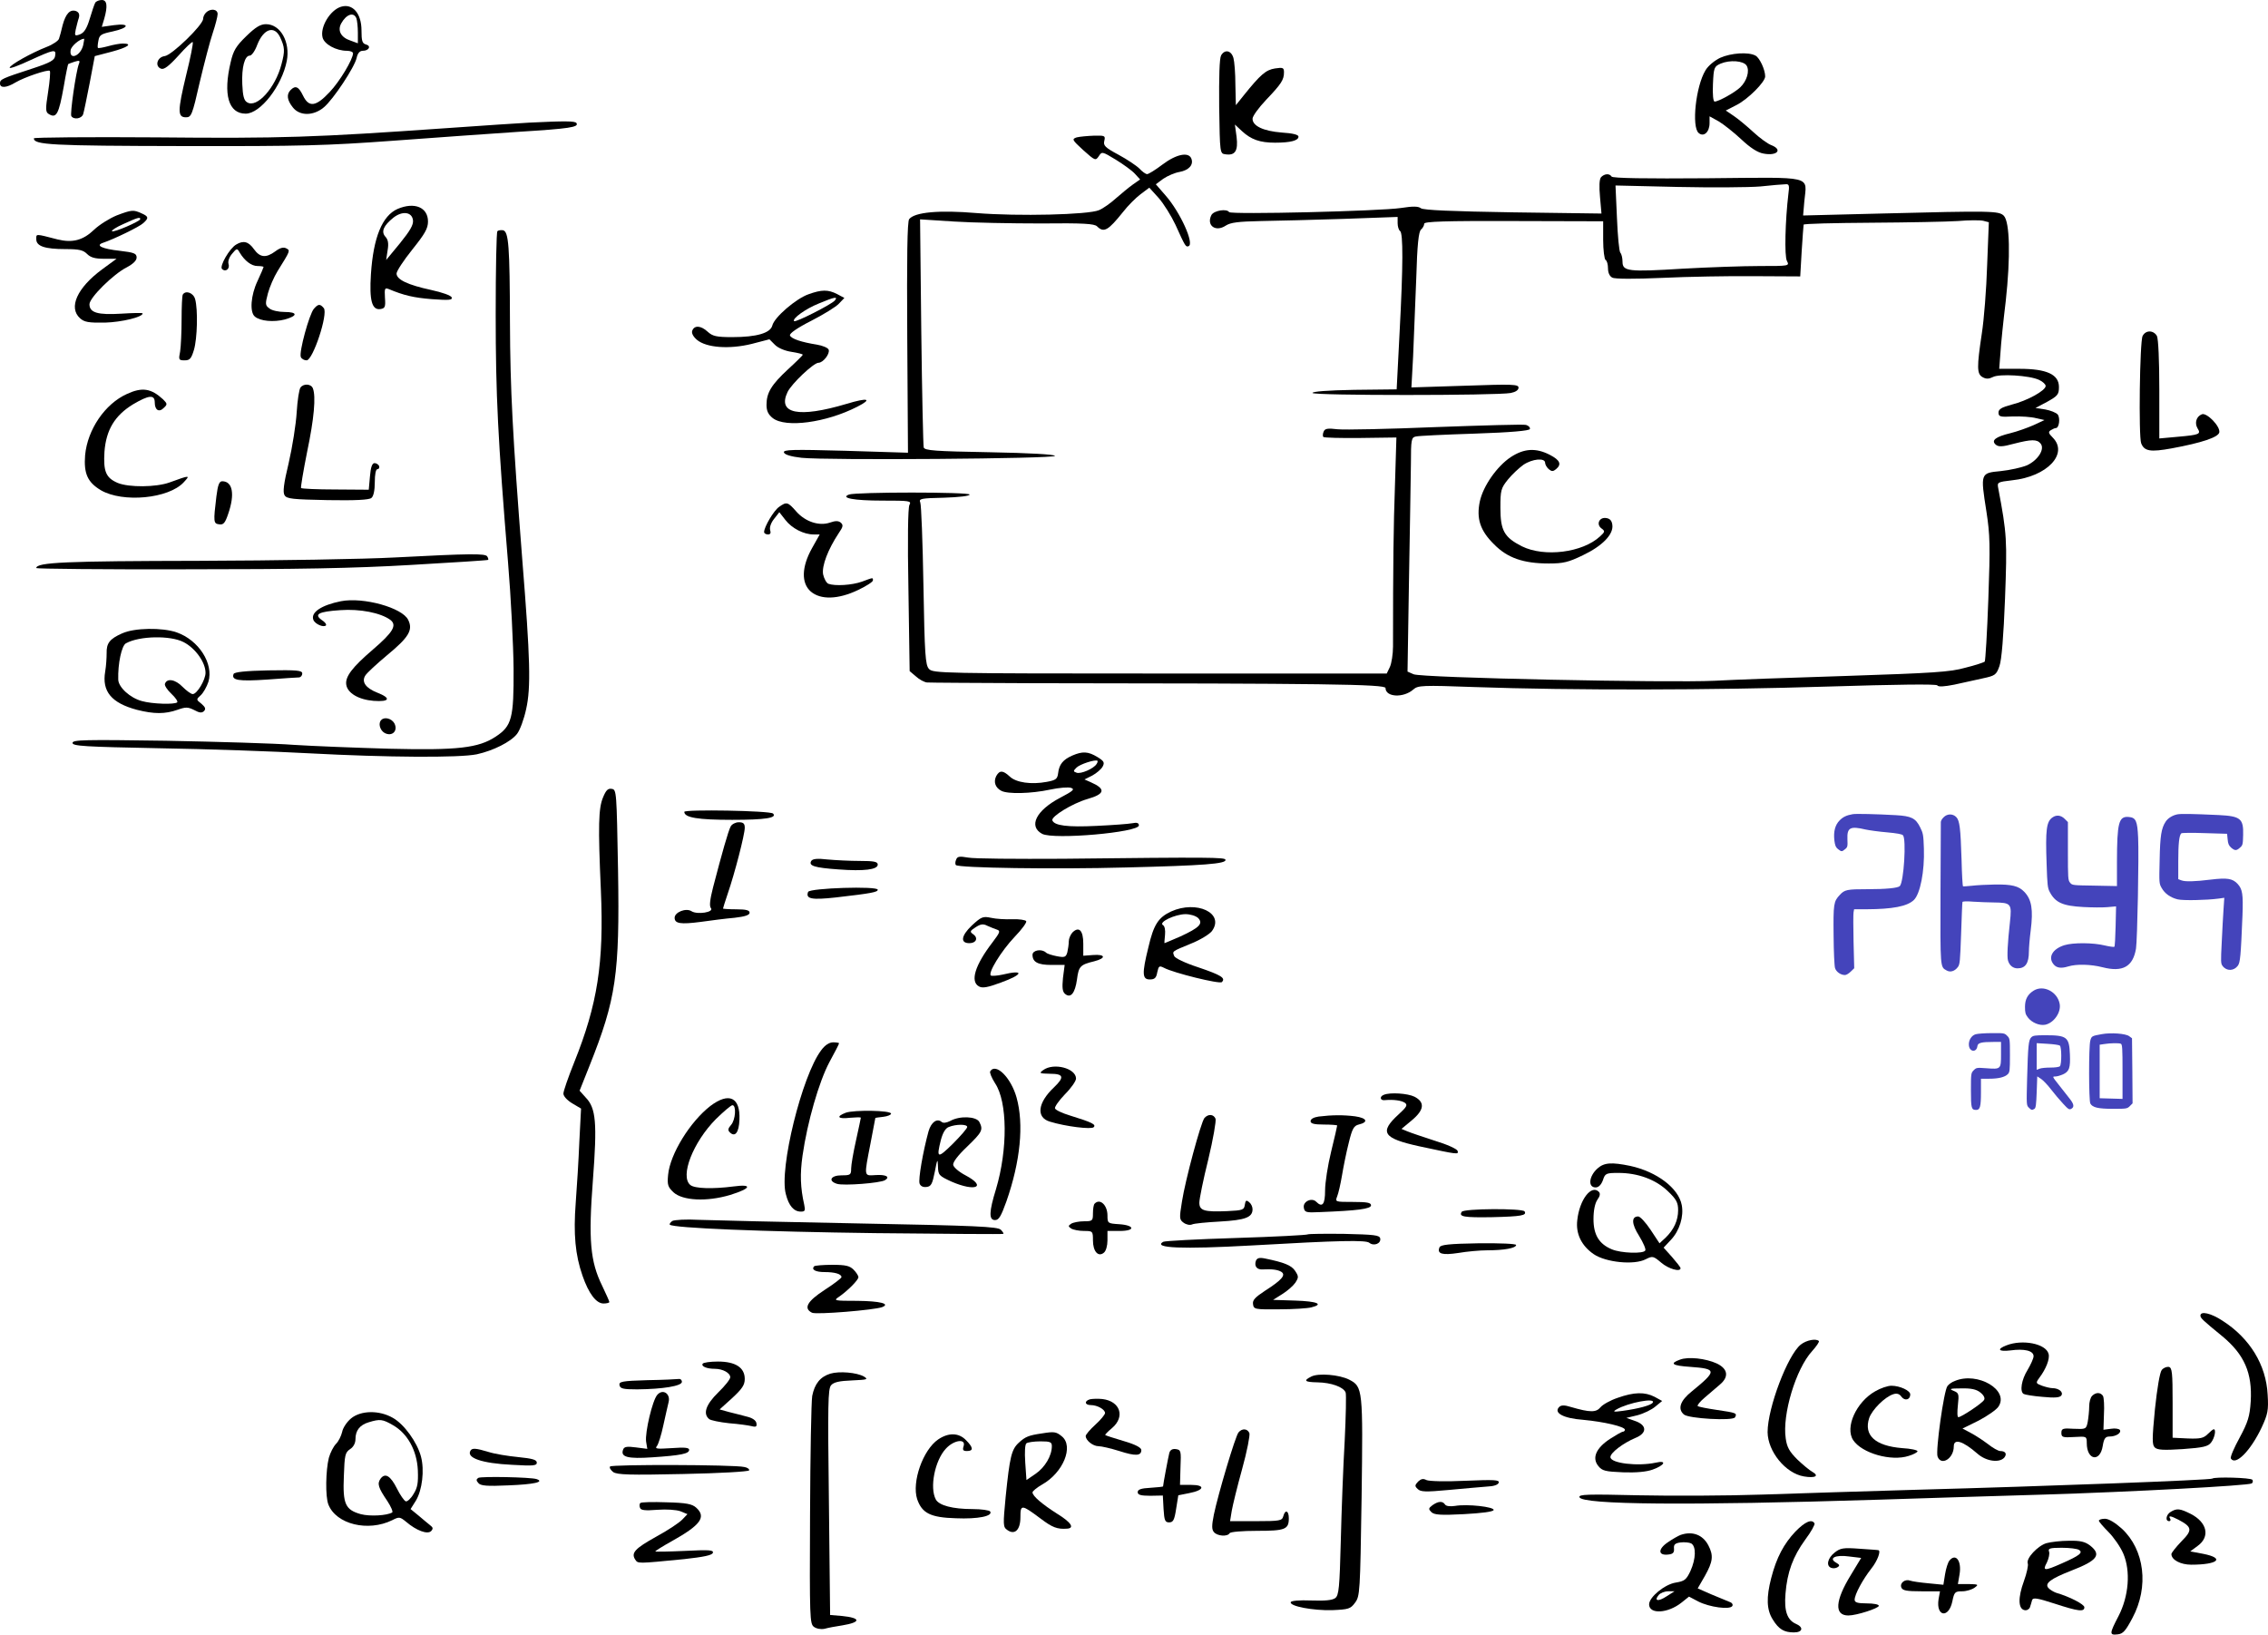 <?xml version="1.0" encoding="UTF-8" standalone="no"?>
<svg
   version="1.0"
   width="937.946pt"
   height="675.894pt"
   viewBox="0 0 937.946 675.894"
   preserveAspectRatio="xMidYMid"
   id="svg97"
   sodipodi:docname="109.svg"
   inkscape:version="1.3.2 (091e20e, 2023-11-25)"
   xmlns:inkscape="http://www.inkscape.org/namespaces/inkscape"
   xmlns:sodipodi="http://sodipodi.sourceforge.net/DTD/sodipodi-0.dtd"
   xmlns="http://www.w3.org/2000/svg"
   xmlns:svg="http://www.w3.org/2000/svg">
  <defs
     id="defs97" />
  <sodipodi:namedview
     id="namedview97"
     pagecolor="#ffffff"
     bordercolor="#000000"
     borderopacity="0.25"
     inkscape:showpageshadow="2"
     inkscape:pageopacity="0.0"
     inkscape:pagecheckerboard="0"
     inkscape:deskcolor="#d1d1d1"
     inkscape:document-units="pt"
     inkscape:zoom="0.22568696"
     inkscape:cx="394.35154"
     inkscape:cy="974.80155"
     inkscape:current-layer="svg97" />
  <g
     transform="matrix(0.1,0,0,-0.1,-40,730)"
     fill="#000000"
     stroke="none"
     id="g88">
    <path
       d="m 794,7289 c -4,-7 -14,-37 -23,-67 -12,-40 -23,-57 -40,-64 -22,-8 -23,-6 -18,19 4,16 9,38 13,49 4,15 0,23 -11,28 -25,9 -43,-10 -56,-58 -5,-22 -12,-48 -15,-56 -2,-8 -25,-24 -51,-34 -64,-25 -153,-75 -153,-86 0,-5 38,9 85,31 99,45 108,47 103,18 -2,-18 -20,-28 -93,-52 -129,-42 -135,-45 -135,-62 0,-20 26,-19 64,4 37,22 135,55 142,48 3,-3 0,-42 -7,-87 -11,-70 -11,-83 2,-91 32,-20 42,-3 63,115 8,49 17,90 18,91 2,1 14,6 27,10 20,6 23,5 17,-10 -12,-32 -37,-206 -31,-215 10,-16 43,-11 49,8 3,9 15,67 27,129 l 21,111 69,18 c 68,18 90,34 47,34 -13,0 -40,-5 -61,-11 -22,-6 -40,-9 -42,-7 -2,2 -1,15 2,30 4,24 12,28 59,38 69,15 73,35 5,26 l -50,-7 10,33 c 15,53 12,78 -10,78 -11,0 -23,-5 -27,-11 z m -50,-176 c -11,-45 -58,-63 -52,-21 2,17 37,47 56,48 1,0 -1,-12 -4,-27 z"
       id="path1" />
    <path
       d="m 1810,7272 c -45,-14 -87,-84 -76,-127 7,-28 56,-55 101,-55 14,0 25,-5 25,-10 0,-25 -55,-117 -97,-161 -57,-61 -86,-64 -110,-14 -18,37 -31,43 -51,23 -18,-18 -15,-42 9,-72 28,-36 85,-36 128,0 39,32 128,167 136,205 4,19 13,29 25,29 26,0 36,20 14,26 -16,4 -19,15 -19,58 0,71 -37,113 -85,98 z m 64,-48 c 3,-9 6,-35 6,-59 v -44 l -30,11 c -40,13 -55,41 -39,71 21,38 52,49 63,21 z"
       id="path2" />
    <path
       d="m 1252,7248 c -7,-7 -12,-18 -12,-26 0,-25 -130,-151 -159,-154 -31,-4 -42,-42 -15,-52 12,-5 32,10 72,54 30,34 57,59 59,56 3,-3 -9,-64 -27,-136 -36,-150 -36,-175 -1,-175 22,0 26,8 57,145 19,80 43,172 54,204 11,33 20,68 20,78 0,21 -30,24 -48,6 z"
       id="path3" />
    <path
       d="m 1418,7150 c -42,-41 -53,-59 -64,-107 -32,-134 -9,-213 62,-213 61,0 150,115 170,218 15,78 -26,152 -86,152 -23,0 -43,-12 -82,-50 z m 140,-3 c 20,-43 21,-57 6,-113 -25,-97 -102,-183 -142,-157 -13,7 -18,27 -20,75 -3,70 10,118 31,118 8,0 22,20 31,45 26,66 70,81 94,32 z"
       id="path4" />
    <path
       d="m 5450,7071 c -7,-13 -9,-88 -8,-213 3,-193 3,-193 26,-196 40,-6 53,14 46,72 l -7,51 29,-27 c 38,-35 74,-48 137,-48 65,0 97,9 97,25 0,8 -23,14 -70,17 -75,6 -120,27 -120,57 0,11 25,45 56,78 63,66 74,83 74,114 0,19 -4,21 -37,16 -38,-6 -60,-25 -130,-112 l -32,-40 -2,85 c 0,47 -4,96 -8,110 -9,32 -36,37 -51,11 z"
       id="path5" />
    <path
       d="m 7514,7061 c -23,-11 -50,-33 -61,-52 -40,-66 -58,-234 -28,-259 21,-18 45,4 45,41 v 28 l 38,-21 c 20,-12 62,-45 93,-74 37,-35 68,-55 92,-59 56,-11 81,16 32,35 -14,5 -47,29 -73,53 -26,24 -62,54 -81,67 l -34,23 45,23 c 47,24 118,95 118,118 0,28 -23,77 -40,86 -29,16 -101,11 -146,-9 z m 109,-32 c 14,-22 1,-64 -26,-90 -23,-22 -90,-59 -106,-59 -6,0 -9,29 -7,72 3,69 5,73 32,85 38,16 94,12 107,-8 z"
       id="path6" />
    <path
       d="m 2590,6793 c -36,-2 -191,-12 -345,-23 -542,-38 -681,-43 -1198,-38 -279,2 -507,0 -507,-4 0,-27 71,-31 615,-32 495,-1 596,2 870,22 171,13 405,29 520,37 209,13 250,19 239,36 -5,9 -49,9 -194,2 z"
       id="path7" />
    <path
       d="m 4853,6732 c -21,-7 -20,-10 27,-53 49,-44 51,-44 64,-25 13,20 14,20 70,-14 31,-19 67,-45 79,-58 l 22,-24 -30,-21 c -17,-12 -48,-38 -70,-57 -22,-20 -53,-42 -70,-49 -44,-19 -334,-26 -507,-12 -153,13 -255,4 -278,-25 -8,-9 -10,-158 -8,-489 l 3,-477 -259,8 c -219,6 -258,5 -254,-7 3,-9 29,-17 73,-22 102,-11 1051,-4 1048,8 -2,6 -105,12 -270,15 -227,4 -269,7 -273,20 -2,8 -7,224 -10,479 l -5,464 140,-9 c 77,-5 239,-8 359,-8 176,2 222,-1 233,-12 28,-28 46,-17 107,59 20,26 53,59 73,74 l 36,27 39,-43 c 21,-24 52,-74 69,-110 41,-91 43,-93 54,-89 26,8 -34,141 -95,210 l -40,46 31,23 c 18,12 48,25 67,28 38,7 59,29 49,55 -11,29 -62,19 -119,-24 -29,-22 -58,-40 -64,-40 -6,0 -20,10 -32,23 -12,12 -51,38 -86,57 -56,30 -64,38 -59,58 5,21 2,22 -43,21 -27,-1 -59,-4 -71,-7 z"
       id="path8" />
    <path
       d="m 7021,6567 c -7,-9 -8,-38 -4,-82 l 6,-68 -367,5 c -251,4 -370,9 -380,17 -10,8 -32,9 -82,1 -84,-13 -704,-28 -711,-17 -9,15 -62,7 -73,-12 -22,-43 17,-72 59,-44 20,13 51,17 146,19 66,1 220,5 343,9 l 222,8 v -26 c 0,-14 5,-29 10,-32 13,-8 13,-142 -2,-422 l -12,-233 -176,-2 c -110,-2 -174,-7 -172,-13 2,-11 761,-11 820,0 20,4 32,12 32,22 0,14 -23,15 -222,8 l -221,-7 7,128 c 3,71 9,216 13,322 4,142 10,195 20,203 7,6 13,17 13,24 0,9 86,12 370,11 l 370,-1 v -77 c 0,-42 5,-80 10,-83 6,-3 10,-19 10,-35 0,-18 7,-33 18,-38 10,-6 94,-6 207,-1 105,5 276,8 380,7 l 190,-1 6,104 c 4,57 7,107 8,110 0,4 126,7 279,8 152,1 314,4 359,7 45,4 92,4 105,1 l 23,-6 -7,-178 c -3,-98 -13,-225 -22,-282 -21,-140 -21,-168 4,-181 14,-8 26,-7 42,1 26,14 151,7 191,-12 15,-7 27,-18 27,-25 0,-19 -76,-61 -140,-77 -42,-11 -55,-19 -55,-33 0,-17 7,-19 60,-16 33,1 76,-2 95,-7 l 35,-8 -45,-21 c -25,-11 -67,-26 -95,-33 -62,-15 -82,-30 -61,-48 11,-9 27,-9 74,4 74,19 96,19 111,1 19,-23 -11,-69 -56,-90 -22,-9 -70,-20 -109,-24 -84,-8 -84,-8 -59,-167 15,-97 16,-141 8,-362 -5,-139 -12,-255 -15,-259 -4,-3 -39,-15 -80,-25 -63,-18 -133,-22 -493,-34 -231,-7 -476,-16 -545,-20 -184,-9 -1213,12 -1244,27 l -25,11 6,376 c 4,207 7,425 8,484 0,100 2,108 20,112 11,3 121,8 244,12 151,5 226,12 228,19 2,6 -5,14 -16,17 -11,3 -179,-2 -373,-9 -194,-8 -377,-12 -406,-9 -42,5 -53,3 -58,-10 -4,-9 -4,-19 -1,-22 4,-3 73,-5 154,-4 l 148,2 -6,-198 c -6,-168 -8,-325 -8,-666 0,-31 -6,-70 -13,-85 l -13,-27 h -938 c -901,0 -939,1 -955,19 -15,16 -18,58 -23,345 -3,179 -9,334 -13,343 -7,16 2,18 98,20 62,2 106,7 106,13 0,11 -471,11 -499,0 -37,-14 20,-25 137,-25 116,0 122,-1 113,-18 -6,-12 -8,-142 -4,-353 l 5,-334 26,-22 c 14,-13 35,-24 46,-25 12,-1 206,-2 431,-3 1210,-1 1465,-4 1465,-20 0,-38 74,-42 115,-6 19,17 36,18 255,10 396,-14 982,-13 1455,2 292,9 452,11 457,5 4,-7 29,-5 70,3 35,8 88,19 118,26 51,11 56,14 69,51 9,25 17,124 23,279 9,242 8,266 -28,456 -5,25 -3,26 57,33 145,15 235,110 168,177 -17,17 -19,23 -8,30 8,5 17,9 21,9 14,0 19,41 8,56 -7,8 -30,17 -52,21 l -40,6 49,26 c 43,24 48,30 48,61 0,52 -51,75 -163,75 h -84 l 5,65 c 2,36 12,133 22,215 20,182 17,327 -8,353 -21,20 -46,21 -511,9 l -319,-8 5,58 c 10,109 47,100 -400,96 -256,-2 -393,0 -397,7 -9,14 -30,12 -44,-3 z m 775,-69 c -13,-109 -17,-258 -6,-277 11,-21 9,-21 -112,-21 -68,0 -211,-5 -319,-11 -226,-14 -249,-11 -249,29 0,15 -4,32 -9,37 -5,6 -11,70 -14,144 l -6,134 257,-6 c 141,-3 295,-2 342,2 47,5 93,9 103,9 16,2 18,-4 13,-40 z"
       id="path9" />
    <path
       d="m 2044,6436 c -63,-28 -100,-117 -110,-270 -7,-108 4,-149 39,-144 19,3 22,8 19,47 -2,38 -1,42 15,36 62,-26 103,-36 179,-42 70,-5 86,-4 82,7 -2,8 -39,21 -85,31 -97,21 -143,43 -143,68 0,10 29,54 65,99 52,65 65,87 65,116 0,59 -56,82 -126,52 z m 64,-47 c 2,-19 -12,-43 -54,-95 l -57,-69 6,40 c 5,28 2,44 -9,56 -19,21 -8,46 33,79 37,29 77,24 81,-11 z"
       id="path10" />
    <path
       d="m 882,6409 c -29,-12 -71,-38 -93,-59 -46,-44 -89,-55 -151,-40 -93,24 -88,24 -88,1 0,-29 35,-41 121,-41 56,0 73,-4 89,-20 15,-15 33,-20 71,-20 h 51 l -60,-44 c -103,-76 -140,-158 -91,-202 18,-16 35,-19 103,-18 70,2 156,23 156,38 0,3 -40,2 -88,-1 -98,-6 -132,4 -132,39 0,27 99,125 155,153 26,14 40,28 40,40 0,17 -10,21 -70,28 -73,8 -102,22 -69,33 45,15 150,66 166,81 24,21 23,28 -7,41 -33,15 -40,15 -103,-9 z m 98,-15 c 0,-9 -111,-57 -117,-50 -3,3 18,17 48,30 57,26 69,30 69,20 z"
       id="path11" />
    <path
       d="m 2457,6344 c -4,-4 -7,-158 -7,-343 0,-335 9,-514 51,-1026 12,-143 22,-341 23,-440 1,-205 -7,-237 -74,-281 -71,-47 -157,-57 -440,-50 -140,4 -318,11 -395,16 -77,6 -314,13 -528,17 -339,5 -387,4 -387,-9 0,-13 50,-16 358,-22 196,-3 476,-13 622,-21 320,-17 620,-19 692,-4 68,15 140,51 166,84 12,15 29,61 38,103 20,89 17,207 -16,617 -40,517 -50,703 -51,983 -1,313 -5,375 -29,380 -9,1 -19,0 -23,-4 z"
       id="path12" />
    <path
       d="m 1377,6289 c -28,-16 -70,-90 -59,-101 15,-15 34,1 27,21 -3,11 3,28 15,42 19,23 21,23 31,5 21,-35 49,-56 74,-56 14,0 25,-2 25,-4 0,-2 -11,-28 -25,-58 -28,-59 -33,-129 -11,-147 22,-19 78,-24 124,-12 54,15 54,31 -1,31 -24,0 -52,6 -62,14 -18,13 -19,18 -7,63 7,26 25,68 40,92 53,85 53,85 36,94 -11,6 -25,3 -45,-12 -39,-29 -64,-26 -89,9 -22,31 -43,37 -73,19 z"
       id="path13" />
    <path
       d="m 3743,6083 c -51,-18 -141,-95 -149,-129 -8,-31 -64,-48 -166,-48 -66,0 -81,4 -101,22 -28,26 -55,28 -64,5 -4,-10 3,-24 19,-38 39,-33 134,-40 227,-17 l 73,19 23,-23 c 13,-13 41,-25 69,-29 25,-4 46,-9 46,-12 0,-2 -27,-29 -61,-60 -69,-64 -89,-97 -89,-147 0,-25 7,-40 26,-55 53,-41 220,-19 349,47 65,33 45,39 -44,12 -198,-59 -287,-41 -244,49 17,35 108,121 128,121 19,0 48,37 42,54 -3,8 -25,17 -49,21 -63,10 -106,24 -111,38 -3,8 30,31 87,60 51,26 103,58 115,71 l 23,24 -30,16 c -37,19 -64,19 -119,-1 z m 109,-26 c -14,-16 -161,-91 -168,-85 -9,10 47,51 102,73 67,28 81,30 66,12 z"
       id="path14" />
    <path
       d="m 1156,6082 c -3,-5 -5,-51 -5,-103 0,-53 -3,-112 -6,-132 -7,-35 -6,-37 19,-37 21,0 27,7 38,43 14,47 17,167 5,210 -7,26 -39,38 -51,19 z"
       id="path15" />
    <path
       d="m 1698,6023 c -19,-22 -62,-179 -54,-199 3,-8 14,-14 24,-14 26,0 90,193 71,216 -15,18 -23,18 -41,-3 z"
       id="path16" />
    <path
       d="m 9261,5911 c -12,-21 -17,-417 -6,-444 13,-33 38,-37 126,-21 125,23 193,46 197,66 5,25 -52,83 -72,75 -23,-9 -31,-36 -18,-58 15,-24 9,-27 -81,-35 l -77,-7 v 202 c 0,120 -4,210 -10,222 -14,24 -46,25 -59,0 z"
       id="path17" />
    <path
       d="m 1643,5698 c -6,-7 -13,-54 -16,-103 -3,-50 -18,-144 -33,-209 -21,-87 -25,-122 -17,-134 9,-15 34,-17 178,-20 115,-2 172,1 181,9 9,7 14,32 14,65 0,32 4,54 11,54 6,0 9,6 7,13 -3,6 -11,12 -19,12 -10,0 -16,-17 -19,-55 l -5,-55 -138,1 c -75,0 -139,3 -142,6 -2,2 9,69 25,149 29,138 37,229 24,263 -7,19 -38,21 -51,4 z"
       id="path18" />
    <path
       d="m 925,5671 c -91,-41 -163,-147 -173,-253 -6,-76 10,-112 65,-145 91,-53 281,-35 343,33 28,30 26,30 -59,-1 -56,-20 -167,-21 -214,-2 -49,21 -60,47 -55,129 7,91 43,150 118,196 66,39 90,41 90,8 0,-32 18,-43 38,-22 15,14 14,17 -4,35 -49,45 -86,51 -149,22 z"
       id="path19" />
    <path
       d="m 6648,5410 c -57,-38 -114,-119 -128,-183 -15,-71 1,-121 59,-178 55,-56 121,-79 226,-79 60,0 81,5 141,34 80,38 127,86 122,125 -2,18 -10,27 -26,29 -28,4 -42,-26 -19,-43 15,-11 15,-14 -6,-33 -72,-67 -230,-87 -323,-41 -73,37 -89,65 -89,159 0,72 2,81 31,117 17,21 46,48 64,61 37,25 90,30 90,8 0,-7 7,-19 15,-26 12,-10 18,-10 30,0 24,20 17,37 -25,59 -58,30 -107,27 -162,-9 z"
       id="path20" />
    <path
       d="m 1295,5248 c -13,-107 -12,-113 11,-116 18,-3 25,5 38,44 28,81 18,134 -25,134 -12,0 -18,-14 -24,-62 z"
       id="path21" />
    <path
       d="m 3622,5204 c -22,-15 -62,-83 -62,-104 0,-5 7,-10 16,-10 10,0 13,6 9,18 -3,11 3,30 16,46 l 22,28 25,-32 c 27,-35 76,-60 117,-60 h 25 l -32,-57 c -43,-77 -45,-144 -5,-179 41,-35 113,-33 195,6 34,16 62,34 62,40 0,12 3,13 -45,-5 -42,-15 -112,-19 -139,-9 -8,3 -18,21 -22,39 -6,35 20,103 65,171 18,26 19,33 8,43 -10,8 -22,8 -45,0 -44,-15 -101,3 -139,46 -35,40 -40,41 -71,19 z"
       id="path22" />
    <path
       d="m 2035,4995 c -127,-7 -491,-13 -813,-14 -549,-1 -672,-6 -672,-30 0,-3 278,-6 618,-5 463,0 695,4 932,18 173,10 317,19 319,21 1,2 0,8 -4,14 -7,13 -72,12 -380,-4 z"
       id="path23" />
    <path
       d="m 1810,4814 c -80,-16 -126,-46 -114,-77 6,-17 42,-33 52,-23 3,4 -4,14 -17,22 -34,24 -14,35 76,41 82,6 167,-11 207,-40 29,-22 12,-51 -72,-123 -85,-73 -115,-112 -110,-145 5,-35 51,-62 113,-67 67,-5 74,11 15,34 -48,19 -66,45 -49,71 6,10 46,47 89,83 91,75 109,105 88,147 -24,50 -185,95 -278,77 z"
       id="path24" />
    <path
       d="m 905,4681 c -52,-23 -65,-41 -64,-82 0,-19 -2,-53 -6,-76 -14,-82 26,-130 131,-158 71,-18 117,-18 168,0 34,12 43,12 69,-1 22,-12 32,-13 41,-4 8,9 5,16 -11,30 -22,17 -22,18 -3,35 11,10 25,35 32,56 22,75 -40,172 -131,204 -60,21 -176,19 -226,-4 z m 254,-36 c 49,-25 91,-84 91,-127 0,-29 -35,-88 -53,-88 -7,0 -26,14 -42,30 -30,31 -65,37 -73,12 -2,-7 10,-25 27,-41 17,-16 27,-31 24,-35 -10,-10 -104,-7 -146,5 -49,13 -97,57 -98,89 -2,65 14,141 32,150 56,31 184,33 238,5 z"
       id="path25" />
    <path
       d="m 1366,4513 c -10,-26 20,-31 139,-23 66,5 126,9 133,9 6,1 12,8 12,16 0,13 -21,15 -140,13 -96,-2 -141,-7 -144,-15 z"
       id="path26" />
    <path
       d="m 1977,4323 c -14,-13 -6,-43 14,-54 31,-16 56,9 40,40 -11,20 -41,28 -54,14 z"
       id="path27" />
    <path
       d="m 4835,4176 c -39,-17 -55,-37 -59,-73 -3,-24 -9,-29 -47,-36 -64,-12 -127,-3 -153,22 -28,26 -42,27 -56,2 -12,-24 -4,-48 21,-61 26,-14 123,-12 202,5 37,8 76,11 87,7 16,-6 7,-13 -46,-41 -99,-52 -132,-118 -74,-149 48,-25 400,6 400,35 0,10 -8,13 -27,9 -16,-3 -82,-8 -148,-11 -120,-6 -175,1 -183,23 -5,16 83,70 145,88 74,21 77,42 13,70 l -25,11 32,16 c 18,10 37,26 43,37 9,17 6,23 -22,40 -38,23 -61,24 -103,6 z m 100,-35 c -11,-19 -66,-43 -83,-36 -14,5 -14,7 0,21 14,14 78,35 87,28 1,-1 0,-8 -4,-13 z"
       id="path28" />
    <path
       d="m 2894,4003 c -19,-45 -21,-116 -9,-385 13,-300 -14,-471 -110,-710 -25,-62 -45,-120 -45,-130 0,-11 16,-28 36,-40 l 37,-22 -7,-135 c -3,-75 -10,-189 -15,-254 -10,-130 -2,-216 28,-302 26,-75 57,-115 87,-115 13,0 24,3 24,6 0,4 -14,34 -30,68 -49,100 -57,189 -38,436 18,237 13,298 -30,342 l -25,28 41,103 c 110,276 125,378 118,807 -6,327 -6,335 -26,338 -16,3 -24,-6 -36,-35 z"
       id="path29" />
    <path
       d="m 3230,3943 c 0,-24 57,-33 198,-33 137,0 187,8 169,26 -12,12 -367,18 -367,7 z"
       id="path30" />
    <path
       d="m 3422,3883 c -10,-18 -36,-110 -73,-252 -13,-51 -16,-78 -9,-86 14,-17 -56,-28 -80,-13 -23,15 -70,-4 -70,-27 0,-24 24,-28 108,-17 42,6 105,14 140,17 43,5 62,11 62,21 0,10 -14,14 -55,14 -30,0 -55,2 -55,3 0,2 9,30 20,63 28,81 70,243 70,271 0,18 -6,23 -25,23 -13,0 -28,-8 -33,-17 z"
       id="path31" />
    <path
       d="m 4354,3745 c -4,-9 -4,-18 -1,-22 12,-12 409,-18 703,-10 322,8 417,15 412,32 -3,10 -57,11 -673,4 -192,-1 -369,0 -392,5 -35,6 -44,5 -49,-9 z"
       id="path32" />
    <path
       d="m 3755,3740 c -12,-20 13,-28 112,-35 106,-8 163,-1 163,20 0,12 -16,15 -74,15 -40,0 -100,3 -133,6 -43,5 -62,3 -68,-6 z"
       id="path33" />
    <path
       d="m 3742,3612 c -11,-29 14,-34 114,-23 148,17 174,22 174,32 0,16 -281,7 -288,-9 z"
       id="path34" />
    <path
       d="m 5243,3531 c -53,-25 -72,-54 -94,-149 -27,-109 -25,-132 6,-132 20,0 27,6 31,30 6,26 8,28 28,18 39,-21 230,-68 239,-59 17,17 -3,29 -97,61 -55,18 -97,38 -100,47 -8,20 -11,18 69,51 38,15 77,39 87,52 54,74 -63,129 -169,81 z m 112,-27 c 22,-23 5,-40 -73,-76 -35,-15 -65,-28 -66,-28 -1,0 0,15 2,34 2,20 -1,37 -9,41 -18,12 49,44 93,45 21,0 43,-7 53,-16 z"
       id="path35" />
    <path
       d="m 4419,3473 c -44,-42 -49,-73 -10,-73 28,0 37,21 17,36 -16,11 -16,14 9,30 20,13 31,15 48,6 12,-5 30,-13 40,-16 15,-5 13,-11 -18,-52 -73,-95 -94,-163 -56,-183 14,-8 36,-4 90,16 94,34 98,55 7,33 -22,-5 -44,-6 -48,-4 -14,9 42,101 98,160 30,31 51,60 48,65 -3,5 -29,9 -57,8 -29,-1 -68,1 -89,6 -33,7 -40,4 -79,-32 z"
       id="path36" />
    <path
       d="m 4835,3444 c -8,-9 -15,-25 -15,-37 0,-12 -3,-32 -6,-45 -6,-20 -11,-22 -43,-16 -20,4 -40,10 -45,15 -18,17 -56,10 -56,-9 0,-30 22,-42 78,-42 h 55 l -7,-54 c -4,-41 -2,-57 9,-66 23,-19 41,3 49,60 7,54 13,61 71,75 51,13 47,30 -5,26 l -40,-3 v 50 c 0,55 -18,73 -45,46 z"
       id="path37" />
    <path
       d="m 3796,2957 c -79,-104 -175,-491 -146,-595 12,-48 33,-72 62,-72 17,0 19,4 14,28 -16,71 -18,127 -7,204 20,139 68,305 111,386 22,40 40,75 40,78 0,2 -11,4 -24,4 -16,0 -34,-11 -50,-33 z"
       id="path38" />
    <path
       d="m 4714,2875 c -18,-13 -15,-14 29,-15 56,0 60,-14 16,-56 -68,-64 -75,-125 -17,-142 65,-20 171,-33 181,-23 11,11 -6,20 -97,48 -33,10 -61,23 -63,30 -2,6 16,32 41,58 26,26 46,55 46,65 0,43 -93,67 -136,35 z"
       id="path39" />
    <path
       d="m 4495,2870 c -3,-5 6,-27 20,-49 52,-77 53,-274 4,-438 -29,-94 -30,-128 -4,-128 16,0 25,16 47,77 58,166 73,319 42,430 -23,82 -86,145 -109,108 z"
       id="path40" />
    <path
       d="m 6123,2773 c -19,-7 -16,-25 5,-22 34,3 67,-1 82,-11 12,-9 8,-17 -26,-48 -81,-74 -65,-99 86,-132 159,-34 163,-35 158,-19 -2,8 -44,27 -94,42 -49,16 -100,33 -114,39 l -24,10 42,35 c 52,43 56,75 12,98 -28,14 -101,19 -127,8 z"
       id="path41" />
    <path
       d="m 3338,2727 c -84,-65 -167,-199 -175,-285 -4,-41 -1,-50 22,-72 38,-35 138,-40 235,-11 87,27 94,46 13,35 -85,-11 -160,-9 -178,6 -44,36 11,177 106,273 32,31 62,57 68,57 17,0 13,-61 -6,-82 -12,-14 -14,-21 -5,-30 22,-22 38,-1 40,52 4,93 -43,115 -120,57 z"
       id="path42" />
    <path
       d="m 3898,2699 c -42,-16 -33,-27 17,-21 25,2 45,3 45,0 0,-2 -9,-44 -20,-94 -11,-49 -20,-101 -20,-116 0,-26 -3,-28 -40,-28 -44,0 -57,-23 -19,-35 27,-9 180,3 199,15 23,14 3,24 -40,21 -48,-3 -47,-8 -20,131 11,57 20,104 20,105 0,1 15,3 33,5 17,2 32,8 32,13 0,14 -153,16 -187,4 z"
       id="path43" />
    <path
       d="m 5381,2677 c -15,-19 -79,-256 -93,-346 -11,-68 -11,-74 7,-87 11,-8 26,-11 35,-7 8,4 60,9 116,12 104,6 134,17 134,51 0,10 -6,23 -14,29 -12,10 -15,8 -18,-11 -3,-21 -9,-23 -73,-26 -95,-4 -115,2 -115,35 0,15 16,95 37,179 20,83 33,159 30,168 -8,19 -30,21 -46,3 z"
       id="path44" />
    <path
       d="m 5853,2683 c -20,-3 -33,-10 -33,-19 0,-10 14,-14 55,-14 30,0 55,-2 55,-4 0,-3 -11,-51 -25,-108 -14,-57 -25,-129 -25,-160 0,-58 -11,-73 -37,-47 -18,18 -55,1 -51,-24 3,-20 8,-22 68,-19 153,6 210,13 210,28 0,11 -17,14 -75,14 -73,0 -74,0 -65,23 5,12 14,51 20,87 6,36 18,96 28,135 14,58 21,70 41,75 42,10 34,27 -15,34 -48,6 -94,6 -151,-1 z"
       id="path45" />
    <path
       d="m 4330,2665 c -16,-8 -29,-10 -36,-4 -19,16 -43,-1 -54,-39 -23,-84 -43,-199 -37,-216 4,-11 15,-16 29,-14 19,2 24,13 34,63 10,53 12,56 13,22 1,-36 4,-39 56,-63 99,-43 148,-22 58,26 -27,14 -49,33 -51,43 -2,11 19,39 57,75 63,61 68,70 51,103 -13,23 -81,26 -120,4 z m 70,-25 c 0,-6 -27,-37 -60,-70 -63,-62 -68,-60 -49,16 8,30 19,49 33,54 30,12 76,12 76,0 z"
       id="path46" />
    <path
       d="m 7006,2468 c -35,-32 -40,-78 -7,-78 12,0 23,11 30,30 9,28 13,30 64,30 80,0 154,-27 204,-75 36,-34 43,-48 43,-79 0,-43 -18,-81 -52,-114 l -25,-23 -37,56 c -20,30 -43,55 -51,55 -29,0 -28,-31 4,-81 17,-28 29,-55 25,-60 -8,-14 -100,-11 -138,5 -53,22 -76,60 -76,125 0,36 6,65 16,80 11,15 13,26 6,33 -31,31 -80,-33 -89,-117 -7,-56 17,-106 68,-141 50,-34 167,-46 215,-21 28,14 31,14 64,-14 30,-26 80,-40 80,-23 0,4 -16,24 -35,46 l -35,39 30,32 c 36,38 54,97 45,144 -13,70 -103,138 -213,162 -78,16 -108,14 -136,-11 z"
       id="path47" />
    <path
       d="m 4927,2323 c -4,-3 -7,-21 -7,-40 0,-31 -2,-33 -37,-33 -21,0 -45,-5 -53,-10 -13,-9 -13,-11 0,-20 8,-5 32,-10 53,-10 36,0 37,-1 37,-39 0,-46 22,-70 45,-51 9,7 15,29 15,51 v 39 h 51 c 66,0 62,24 -4,28 -46,3 -47,4 -47,36 0,43 -31,72 -53,49 z"
       id="path48" />
    <path
       d="m 6445,2289 c -13,-20 8,-24 127,-22 120,3 143,7 133,24 -9,13 -252,12 -260,-2 z"
       id="path49" />
    <path
       d="m 3180,2251 c -8,-6 -12,-12 -10,-15 14,-14 382,-29 850,-35 289,-3 527,-5 529,-3 3,1 -2,9 -10,17 -13,13 -104,17 -584,26 -314,6 -613,13 -665,15 -52,3 -102,0 -110,-5 z"
       id="path50" />
    <path
       d="m 5809,2196 c -3,-3 -136,-10 -296,-15 -161,-5 -297,-12 -303,-16 -43,-26 78,-31 365,-15 366,21 474,23 488,11 19,-15 49,-3 45,18 -3,14 -24,16 -149,19 -80,1 -147,0 -150,-2 z"
       id="path51" />
    <path
       d="m 6353,2142 c -11,-27 12,-33 78,-23 35,6 89,11 120,11 69,0 119,9 119,22 0,5 -65,8 -156,7 -122,-2 -157,-6 -161,-17 z"
       id="path52" />
    <path
       d="m 5594,2087 c -8,-23 4,-38 29,-36 37,2 61,-1 76,-10 20,-13 2,-34 -67,-78 -41,-27 -53,-39 -50,-56 3,-21 7,-22 109,-21 58,0 117,4 132,8 53,13 25,25 -65,28 l -93,3 38,24 c 21,13 45,34 54,47 14,22 14,26 -1,49 -15,23 -46,35 -124,51 -24,5 -33,2 -38,-9 z"
       id="path53" />
    <path
       d="m 3767,2064 c -13,-14 6,-24 43,-24 43,0 70,-8 70,-21 0,-4 -31,-28 -70,-53 -72,-47 -88,-76 -52,-94 16,-9 258,11 290,23 36,14 -9,25 -101,26 -99,0 -101,1 -77,17 36,25 80,69 80,81 0,6 -9,20 -20,31 -16,16 -33,20 -88,20 -38,0 -72,-3 -75,-6 z"
       id="path54" />
    <path
       d="m 9500,1860 c 0,-10 8,-18 90,-85 92,-76 125,-153 118,-270 -4,-61 -11,-85 -46,-150 -23,-42 -40,-81 -36,-86 19,-31 81,31 127,128 26,56 29,72 25,136 -6,123 -74,234 -187,306 -47,31 -91,41 -91,21 z"
       id="path55" />
    <path
       d="m 7847,1740 c -54,-43 -137,-262 -137,-362 1,-80 74,-170 150,-183 47,-8 65,2 35,19 -11,6 -39,29 -62,51 -32,32 -43,50 -48,87 -15,99 42,288 109,361 18,20 31,39 28,42 -12,11 -51,4 -75,-15 z"
       id="path56" />
    <path
       d="m 8698,1737 c -42,-16 -33,-27 16,-21 58,8 96,-1 96,-24 0,-9 -12,-35 -25,-57 -25,-40 -33,-89 -16,-99 5,-3 40,-9 78,-12 51,-5 72,-3 78,6 9,14 -11,30 -37,30 -9,0 -29,5 -43,10 -26,10 -27,11 -11,33 28,37 44,79 38,99 -11,42 -108,61 -174,35 z"
       id="path57" />
    <path
       d="m 7348,1678 c -45,-16 -33,-25 43,-30 110,-8 110,-16 6,-101 -49,-39 -60,-73 -33,-96 20,-17 201,-27 211,-12 10,18 6,19 -75,31 -41,6 -76,13 -79,16 -3,3 10,19 29,35 19,16 48,41 63,54 38,32 33,65 -13,87 -46,21 -118,29 -152,16 z"
       id="path58" />
    <path
       d="m 3306,1661 c -7,-11 17,-21 50,-21 33,0 64,-17 64,-35 0,-8 -22,-36 -50,-63 -51,-50 -64,-88 -37,-110 6,-5 44,-13 82,-17 39,-3 81,-9 93,-12 19,-5 23,-2 20,13 -2,11 -17,21 -38,26 -19,5 -53,14 -74,19 l -40,11 52,47 c 41,38 52,54 52,79 0,47 -38,72 -111,72 -32,0 -60,-4 -63,-9 z"
       id="path59" />
    <path
       d="m 9340,1635 c -8,-10 -19,-76 -28,-161 -12,-124 -12,-148 -1,-159 11,-11 37,-12 116,-7 85,6 105,11 117,27 15,19 22,55 11,55 -3,0 -14,-9 -25,-20 -17,-17 -31,-20 -83,-18 l -62,3 v 145 c 0,124 -2,145 -16,148 -9,1 -22,-4 -29,-13 z"
       id="path60" />
    <path
       d="m 3834,1620 c -42,-13 -65,-42 -75,-92 -4,-24 -8,-245 -9,-492 -2,-428 -1,-450 16,-463 11,-8 29,-11 44,-8 14,4 46,10 73,14 79,13 78,31 -1,39 l -49,4 -5,467 c -5,404 -4,468 9,483 11,13 35,18 87,20 63,3 68,4 49,16 -30,17 -102,23 -139,12 z"
       id="path61" />
    <path
       d="m 5823,1608 c -34,-17 -28,-23 26,-24 56,-1 107,-19 116,-42 3,-8 1,-99 -4,-201 -6,-102 -13,-287 -16,-411 -5,-195 -8,-227 -23,-238 -12,-9 -42,-12 -99,-10 -49,2 -84,-1 -85,-7 -5,-17 93,-35 171,-33 68,3 76,5 95,31 20,27 21,42 27,435 6,448 5,458 -51,487 -41,21 -128,28 -157,13 z"
       id="path62" />
    <path
       d="m 3077,1593 c -106,-3 -118,-6 -115,-21 3,-14 15,-17 73,-17 107,1 185,14 185,31 0,8 -6,13 -12,12 -7,-1 -66,-4 -131,-5 z"
       id="path63" />
    <path
       d="m 8485,1590 c -12,-4 -26,-14 -31,-21 -15,-18 -50,-270 -41,-292 15,-40 67,-8 67,42 0,34 37,23 98,-30 36,-32 91,-39 111,-16 12,15 5,27 -17,27 -8,0 -31,13 -51,29 -20,15 -52,36 -71,46 l -34,18 67,33 c 36,19 74,45 82,58 45,68 -86,145 -180,106 z m 105,-48 c 15,-12 20,-24 15,-31 -8,-14 -94,-71 -106,-71 -5,0 -5,22 -2,50 5,46 4,50 -18,59 -20,8 -14,10 32,10 41,1 63,-4 79,-17 z"
       id="path64" />
    <path
       d="m 8155,1547 c -78,-44 -126,-149 -91,-202 36,-54 157,-89 230,-65 20,6 36,15 36,19 0,5 -28,11 -63,13 -112,9 -160,53 -137,124 12,35 65,88 100,99 15,5 26,1 34,-11 14,-18 36,-12 36,10 0,16 -43,36 -78,36 -15,0 -45,-10 -67,-23 z"
       id="path65" />
    <path
       d="m 3118,1532 c -20,-23 -51,-155 -46,-193 l 5,-30 -47,6 c -37,5 -49,3 -53,-9 -12,-31 19,-39 121,-32 119,8 152,15 152,31 0,9 -18,11 -72,7 -63,-4 -71,-3 -61,9 6,8 18,46 26,84 9,39 18,82 22,97 9,35 -24,57 -47,30 z"
       id="path66" />
    <path
       d="m 7090,1520 c -30,-10 -62,-28 -71,-39 -18,-22 -43,-22 -122,1 -28,9 -41,8 -49,0 -24,-24 17,-47 100,-53 85,-8 172,-28 172,-41 0,-4 -4,-8 -8,-8 -5,0 -29,-14 -54,-30 -58,-38 -75,-79 -48,-112 16,-20 29,-23 102,-26 53,-2 97,2 122,11 51,18 61,40 14,29 -74,-16 -188,-3 -188,23 0,18 53,58 103,79 50,20 49,54 -3,71 l -34,12 46,11 c 26,7 59,23 74,36 l 28,23 -31,17 c -41,21 -85,20 -153,-4 z m 145,-20 c -7,-11 -59,-25 -125,-34 -37,-5 -42,-4 -25,6 48,28 164,50 150,28 z"
       id="path67" />
    <path
       d="m 9052,1528 c -7,-7 -12,-26 -12,-44 0,-17 -3,-46 -6,-63 -6,-31 -8,-31 -58,-29 -45,3 -51,1 -51,-17 0,-18 6,-20 53,-17 51,3 52,3 52,-25 0,-71 55,-81 66,-12 5,31 11,39 28,39 27,0 50,15 43,27 -3,5 -20,8 -37,5 l -31,-4 2,63 c 2,35 0,70 -4,77 -10,15 -29,16 -45,0 z"
       id="path68" />
    <path
       d="m 4908,1514 c -25,-7 -22,-24 3,-24 27,0 59,-18 59,-33 0,-6 -18,-28 -40,-48 -22,-20 -40,-41 -40,-47 0,-18 30,-42 53,-42 12,0 51,-9 86,-20 68,-22 91,-20 91,4 0,10 -24,23 -72,37 -40,12 -75,23 -77,25 -2,2 11,15 28,29 55,47 34,111 -40,120 -19,2 -42,1 -51,-1 z"
       id="path69" />
    <path
       d="m 1852,1435 c -17,-14 -34,-39 -37,-56 -4,-17 -15,-39 -25,-49 -11,-11 -24,-37 -30,-58 -13,-52 -15,-160 -2,-193 32,-82 164,-114 264,-65 29,15 32,14 58,-7 42,-36 88,-53 103,-38 9,10 8,15 -4,24 -8,7 -30,24 -48,40 l -33,27 22,35 c 26,43 36,126 21,182 -16,60 -70,134 -116,160 -57,33 -133,31 -173,-2 z m 173,-28 c 60,-34 99,-104 103,-186 2,-53 -1,-72 -18,-99 -11,-19 -26,-32 -32,-30 -7,3 -23,26 -36,52 -27,54 -49,67 -68,42 -15,-21 -10,-37 28,-93 15,-23 24,-44 20,-47 -22,-13 -92,-17 -130,-7 -64,18 -75,42 -70,157 3,87 5,98 26,112 14,9 22,25 22,41 0,36 18,59 55,70 46,14 57,13 100,-12 z"
       id="path70" />
    <path
       d="m 5522,1377 c -13,-15 -84,-254 -102,-340 -9,-45 -9,-61 0,-72 14,-17 56,-20 65,-5 3,6 53,10 114,10 116,0 131,6 131,52 0,32 -15,38 -23,8 -5,-18 -14,-20 -112,-20 h -108 l 7,43 c 4,23 23,101 43,173 20,72 33,139 30,148 -8,19 -30,21 -45,3 z"
       id="path71" />
    <path
       d="m 4710,1373 c -56,-8 -70,-14 -96,-38 -31,-28 -38,-58 -55,-224 -11,-116 -11,-125 6,-137 31,-23 55,-1 55,52 0,54 4,54 83,-5 49,-37 69,-45 110,-42 32,2 17,26 -40,61 -63,40 -103,74 -103,89 0,5 18,20 39,32 88,49 133,159 82,200 -23,19 -32,20 -81,12 z m 40,-53 c 0,-40 -29,-88 -67,-114 l -38,-26 -5,72 c -3,45 -1,76 5,80 5,4 31,8 58,8 41,0 47,-3 47,-20 z"
       id="path72" />
    <path
       d="m 4280,1348 c -63,-43 -110,-176 -87,-247 20,-58 55,-76 160,-79 92,-4 154,9 142,28 -3,5 -36,10 -73,10 -82,0 -139,15 -152,40 -26,49 -4,160 41,209 33,37 85,44 74,11 -5,-16 -2,-20 14,-20 28,0 26,15 -4,45 -30,31 -72,32 -115,3 z"
       id="path73" />
    <path
       d="m 2346,1302 c -19,-30 46,-53 172,-59 87,-5 102,-4 102,9 0,12 -18,17 -77,23 -42,4 -97,13 -122,21 -53,16 -68,17 -75,6 z"
       id="path74" />
    <path
       d="m 5236,1293 c -4,-15 -26,-131 -26,-139 0,-2 -24,-4 -52,-6 -39,-2 -53,-7 -53,-18 0,-11 12,-15 52,-15 l 52,1 3,-56 c 3,-47 6,-55 23,-55 17,0 22,10 29,56 l 9,56 45,9 c 63,12 68,34 8,34 h -46 l 2,73 c 3,67 2,72 -19,75 -14,2 -23,-3 -27,-15 z"
       id="path75" />
    <path
       d="m 2923,1236 c -4,-5 3,-15 13,-23 16,-11 67,-13 289,-8 152,3 271,10 273,15 2,5 -7,12 -20,14 -42,10 -550,11 -555,2 z"
       id="path76" />
    <path
       d="m 2378,1189 c -9,-6 -9,-11 0,-21 9,-12 36,-14 124,-10 105,4 152,14 117,26 -24,8 -229,12 -241,5 z"
       id="path77" />
    <path
       d="m 6265,1174 c -14,-15 -15,-19 -2,-31 12,-12 32,-13 128,-4 63,6 134,12 158,14 28,1 46,7 49,16 4,12 -18,13 -138,8 -84,-4 -150,-2 -161,3 -13,7 -22,5 -34,-6 z"
       id="path78" />
    <path
       d="m 9549,1186 c -5,-6 -696,-32 -1219,-46 -206,-6 -494,-15 -640,-20 -146,-5 -377,-6 -514,-3 -212,5 -248,4 -244,-8 10,-31 448,-35 1243,-10 176,6 482,15 680,21 360,11 842,37 857,46 5,3 6,10 3,15 -6,9 -157,13 -166,5 z"
       id="path79" />
    <path
       d="m 3048,1085 c -4,-4 -4,-13 -1,-20 3,-10 21,-12 71,-8 39,3 79,0 96,-6 l 29,-12 -21,-22 c -12,-13 -60,-45 -108,-71 -88,-49 -105,-67 -87,-95 12,-17 7,-17 202,2 81,9 116,16 119,26 4,12 -15,13 -117,8 -66,-3 -121,-4 -121,-2 0,2 30,21 66,41 122,68 146,101 103,140 -17,15 -40,20 -123,22 -55,2 -104,1 -108,-3 z"
       id="path80" />
    <path
       d="m 6324,1076 c -17,-13 -17,-16 -4,-29 12,-11 39,-13 134,-8 73,4 121,10 123,17 4,13 -109,26 -160,17 -20,-3 -37,-1 -41,6 -10,15 -28,14 -52,-3 z"
       id="path81" />
    <path
       d="m 9378,1049 c -20,-11 -25,-39 -7,-39 5,0 7,5 4,10 -9,14 1,13 34,-4 57,-30 59,-43 13,-89 -23,-24 -42,-48 -42,-53 0,-24 38,-44 82,-44 111,0 141,27 49,45 l -53,10 31,23 c 52,38 39,97 -29,132 -44,22 -57,24 -82,9 z"
       id="path82" />
    <path
       d="m 9080,1012 c 0,-4 18,-25 39,-46 22,-22 50,-62 62,-90 31,-72 23,-176 -20,-259 -38,-73 -38,-79 -3,-75 22,2 33,15 61,68 69,129 50,282 -44,369 -28,25 -54,41 -70,41 -14,0 -25,-4 -25,-8 z"
       id="path83" />
    <path
       d="m 7825,967 c -48,-51 -78,-107 -100,-192 -21,-81 -19,-131 6,-171 25,-41 47,-54 88,-54 36,0 41,21 9,35 -37,16 -50,53 -44,125 7,89 31,154 82,224 24,32 41,63 38,67 -11,19 -39,7 -79,-34 z"
       id="path84" />
    <path
       d="m 7350,953 c -8,-3 -32,-16 -52,-30 -42,-28 -42,-56 1,-51 20,2 25,8 24,24 -2,17 4,23 27,26 16,2 36,0 44,-4 21,-12 20,-63 -3,-114 -17,-36 -24,-42 -61,-48 -45,-7 -110,-60 -110,-90 0,-42 78,-38 135,8 l 30,24 38,-20 c 47,-24 131,-35 141,-19 4,6 -1,14 -11,17 -10,4 -44,18 -75,31 l -57,25 30,52 c 33,59 36,84 14,126 -23,44 -66,60 -115,43 z m -58,-254 c -35,-23 -53,-19 -32,6 7,8 24,15 39,15 h 26 z"
       id="path85" />
    <path
       d="m 8863,919 c -36,-11 -85,-63 -77,-84 3,-7 -4,-40 -16,-73 -25,-68 -24,-115 3,-120 9,-2 19,4 22,12 3,9 7,22 9,30 4,11 22,8 93,-15 98,-32 123,-35 123,-15 0,12 -59,43 -117,60 -11,4 -26,13 -32,20 -16,19 10,38 94,71 109,42 127,66 79,104 -21,16 -40,21 -88,20 -33,0 -75,-5 -93,-10 z m 135,-28 c 18,-11 1,-24 -72,-56 -72,-32 -80,-31 -61,4 8,17 12,37 9,45 -5,13 3,16 52,16 33,0 65,-4 72,-9 z"
       id="path86" />
    <path
       d="m 7987,880 c -29,-23 -36,-55 -14,-63 8,-3 20,-2 27,3 9,6 8,10 -6,18 -34,19 -3,34 53,26 l 50,-6 -43,-71 c -65,-106 -69,-167 -10,-167 34,0 126,30 126,40 0,6 -22,10 -50,10 -38,0 -50,4 -50,15 0,22 33,83 69,129 25,31 41,74 29,76 -2,1 -37,3 -78,6 -67,5 -79,3 -103,-16 z"
       id="path87" />
    <path
       d="m 8462,847 c -6,-7 -14,-32 -18,-56 l -7,-44 -61,6 c -34,3 -68,8 -76,11 -21,8 -44,-9 -37,-28 5,-13 22,-16 83,-16 h 77 l -6,-33 c -11,-72 42,-80 57,-9 8,39 11,42 41,42 17,0 40,7 51,15 18,13 16,14 -25,15 h -44 l 7,41 c 9,55 -16,88 -42,56 z"
       id="path88" />
  </g>
  <g
     transform="matrix(0.461,0,0,0.461,758.252,336.546)"
     id="g97"
     style="stroke-width:0.885">
    <g
       transform="matrix(0.1,0,0,-0.1,-57.707,297.537)"
       fill="#000000"
       stroke="none"
       id="g96"
       style="stroke-width:0.885">
      <path
         d="m 750,2973 c -57,-10 -88,-25 -119,-57 -40,-41 -55,-100 -46,-179 6,-45 12,-61 32,-77 32,-25 35,-25 64,-1 22,17 24,26 21,89 -4,105 24,120 164,87 33,-7 119,-19 190,-25 88,-8 134,-16 144,-26 32,-32 8,-420 -28,-456 -18,-18 -126,-28 -289,-28 -185,0 -206,-4 -250,-52 -55,-58 -58,-82 -55,-363 1,-145 7,-274 13,-293 11,-34 51,-62 89,-62 12,0 35,14 52,31 l 31,30 -6,238 c -3,130 -3,249 0,264 l 5,27 h 112 c 234,1 363,26 423,82 58,54 98,260 91,463 -4,122 -7,138 -34,191 -40,81 -79,100 -217,108 -174,10 -361,14 -387,9 z"
         fill="#4444bb"
         id="path89"
         style="stroke-width:0.885" />
      <path
         d="m 3660,2971 c -42,-9 -83,-34 -103,-65 -39,-59 -50,-127 -54,-343 -5,-206 -5,-212 18,-252 28,-50 78,-86 143,-102 48,-12 257,-8 370,7 l 49,7 -7,-104 c -4,-57 -11,-189 -16,-294 -9,-177 -9,-192 8,-214 35,-47 100,-46 136,2 22,29 27,86 42,452 7,191 0,235 -44,283 -45,48 -92,56 -241,38 -146,-18 -229,-20 -265,-6 l -26,10 v 162 c 0,156 8,230 27,249 5,5 99,6 210,2 l 201,-6 5,-50 c 3,-39 11,-56 31,-74 34,-29 48,-29 80,0 24,20 26,30 28,113 4,147 -23,169 -218,179 -242,11 -340,13 -374,6 z"
         fill="#4444bb"
         id="path90"
         style="stroke-width:0.885" />
      <path
         d="m 1565,2945 c -14,-13 -25,-32 -25,-42 0,-10 -1,-297 -3,-638 -2,-677 -3,-662 55,-694 33,-19 73,-7 101,31 18,24 20,51 29,300 5,150 10,278 12,283 2,6 37,8 97,3 52,-3 135,-7 186,-7 154,-2 161,-10 143,-176 -21,-189 -27,-310 -18,-343 12,-45 45,-72 86,-72 71,0 102,46 102,151 0,33 7,118 16,187 24,190 9,280 -58,349 -50,52 -112,67 -263,65 -71,-1 -164,-6 -205,-11 -41,-4 -78,-7 -81,-5 -4,2 -10,108 -13,236 -9,286 -17,352 -47,384 -31,33 -82,32 -114,-1 z"
         fill="#4444bb"
         id="path91"
         style="stroke-width:0.885" />
      <path
         d="m 2542,2944 c -55,-38 -64,-109 -53,-419 6,-186 9,-215 28,-250 50,-95 116,-125 302,-135 75,-4 171,-5 215,-1 l 78,7 -4,-178 c -2,-97 -7,-181 -11,-184 -4,-4 -42,1 -85,11 -104,26 -285,27 -363,3 -106,-33 -149,-107 -99,-170 26,-34 68,-41 132,-21 74,23 202,20 308,-7 182,-47 274,5 301,168 12,77 27,831 19,994 -7,152 -20,181 -86,186 -88,7 -103,-51 -104,-401 v -219 l -201,4 c -197,3 -201,3 -220,27 -18,21 -19,42 -19,283 v 260 l -29,29 c -33,33 -74,38 -109,13 z"
         fill="#4444bb"
         id="path92"
         style="stroke-width:0.885" />
      <path
         d="m 2374,1391 c -55,-34 -79,-78 -79,-147 0,-51 4,-66 27,-96 35,-45 102,-73 153,-64 78,15 146,111 131,188 -20,108 -145,172 -232,119 z"
         fill="#4444bb"
         id="path93"
         style="stroke-width:0.885" />
      <path
         d="m 1853,999 c -39,-11 -66,-56 -61,-101 6,-59 69,-64 76,-6 4,30 34,38 145,38 h 67 V 820 c 0,-135 -1,-136 -132,-126 -85,6 -89,6 -113,-18 -24,-25 -25,-28 -25,-179 0,-162 4,-177 47,-177 35,0 43,29 43,159 v 121 h 73 c 85,0 141,14 168,41 17,17 19,34 19,169 0,147 -1,152 -25,175 -23,24 -30,25 -137,24 -62,0 -128,-5 -145,-10 z"
         fill="#4444bb"
         id="path94"
         style="stroke-width:0.885" />
      <path
         d="m 2985,1000 c -91,-16 -93,-18 -104,-58 -15,-51 -14,-537 0,-564 19,-36 69,-48 204,-48 121,0 127,1 151,25 l 24,24 -2,292 -3,292 -26,19 c -31,23 -161,33 -244,18 z m 169,-86 c 14,-5 16,-37 16,-250 V 419 l -102,3 -103,3 v 240 240 l 40,6 c 57,9 131,10 149,3 z"
         fill="#4444bb"
         id="path95"
         style="stroke-width:0.885" />
      <path
         d="m 2351,971 c -24,-24 -29,-73 -37,-372 -6,-232 -6,-237 15,-258 23,-23 29,-25 51,-11 12,7 16,40 20,150 l 5,141 35,-23 c 19,-13 59,-55 88,-93 30,-39 78,-96 108,-128 47,-51 56,-57 74,-47 29,16 25,42 -15,92 -19,24 -62,78 -95,121 -61,77 -61,77 -33,77 15,0 46,9 69,19 56,26 67,57 62,179 -6,156 -27,172 -220,172 -93,0 -111,-3 -127,-19 z m 257,-74 c 16,-13 17,-168 0,-185 -7,-7 -41,-12 -84,-12 -40,0 -84,-4 -98,-10 l -26,-10 v 120 119 l 98,-6 c 53,-3 103,-10 110,-16 z"
         fill="#4444bb"
         id="path96"
         style="stroke-width:0.885" />
    </g>
  </g>
</svg>
